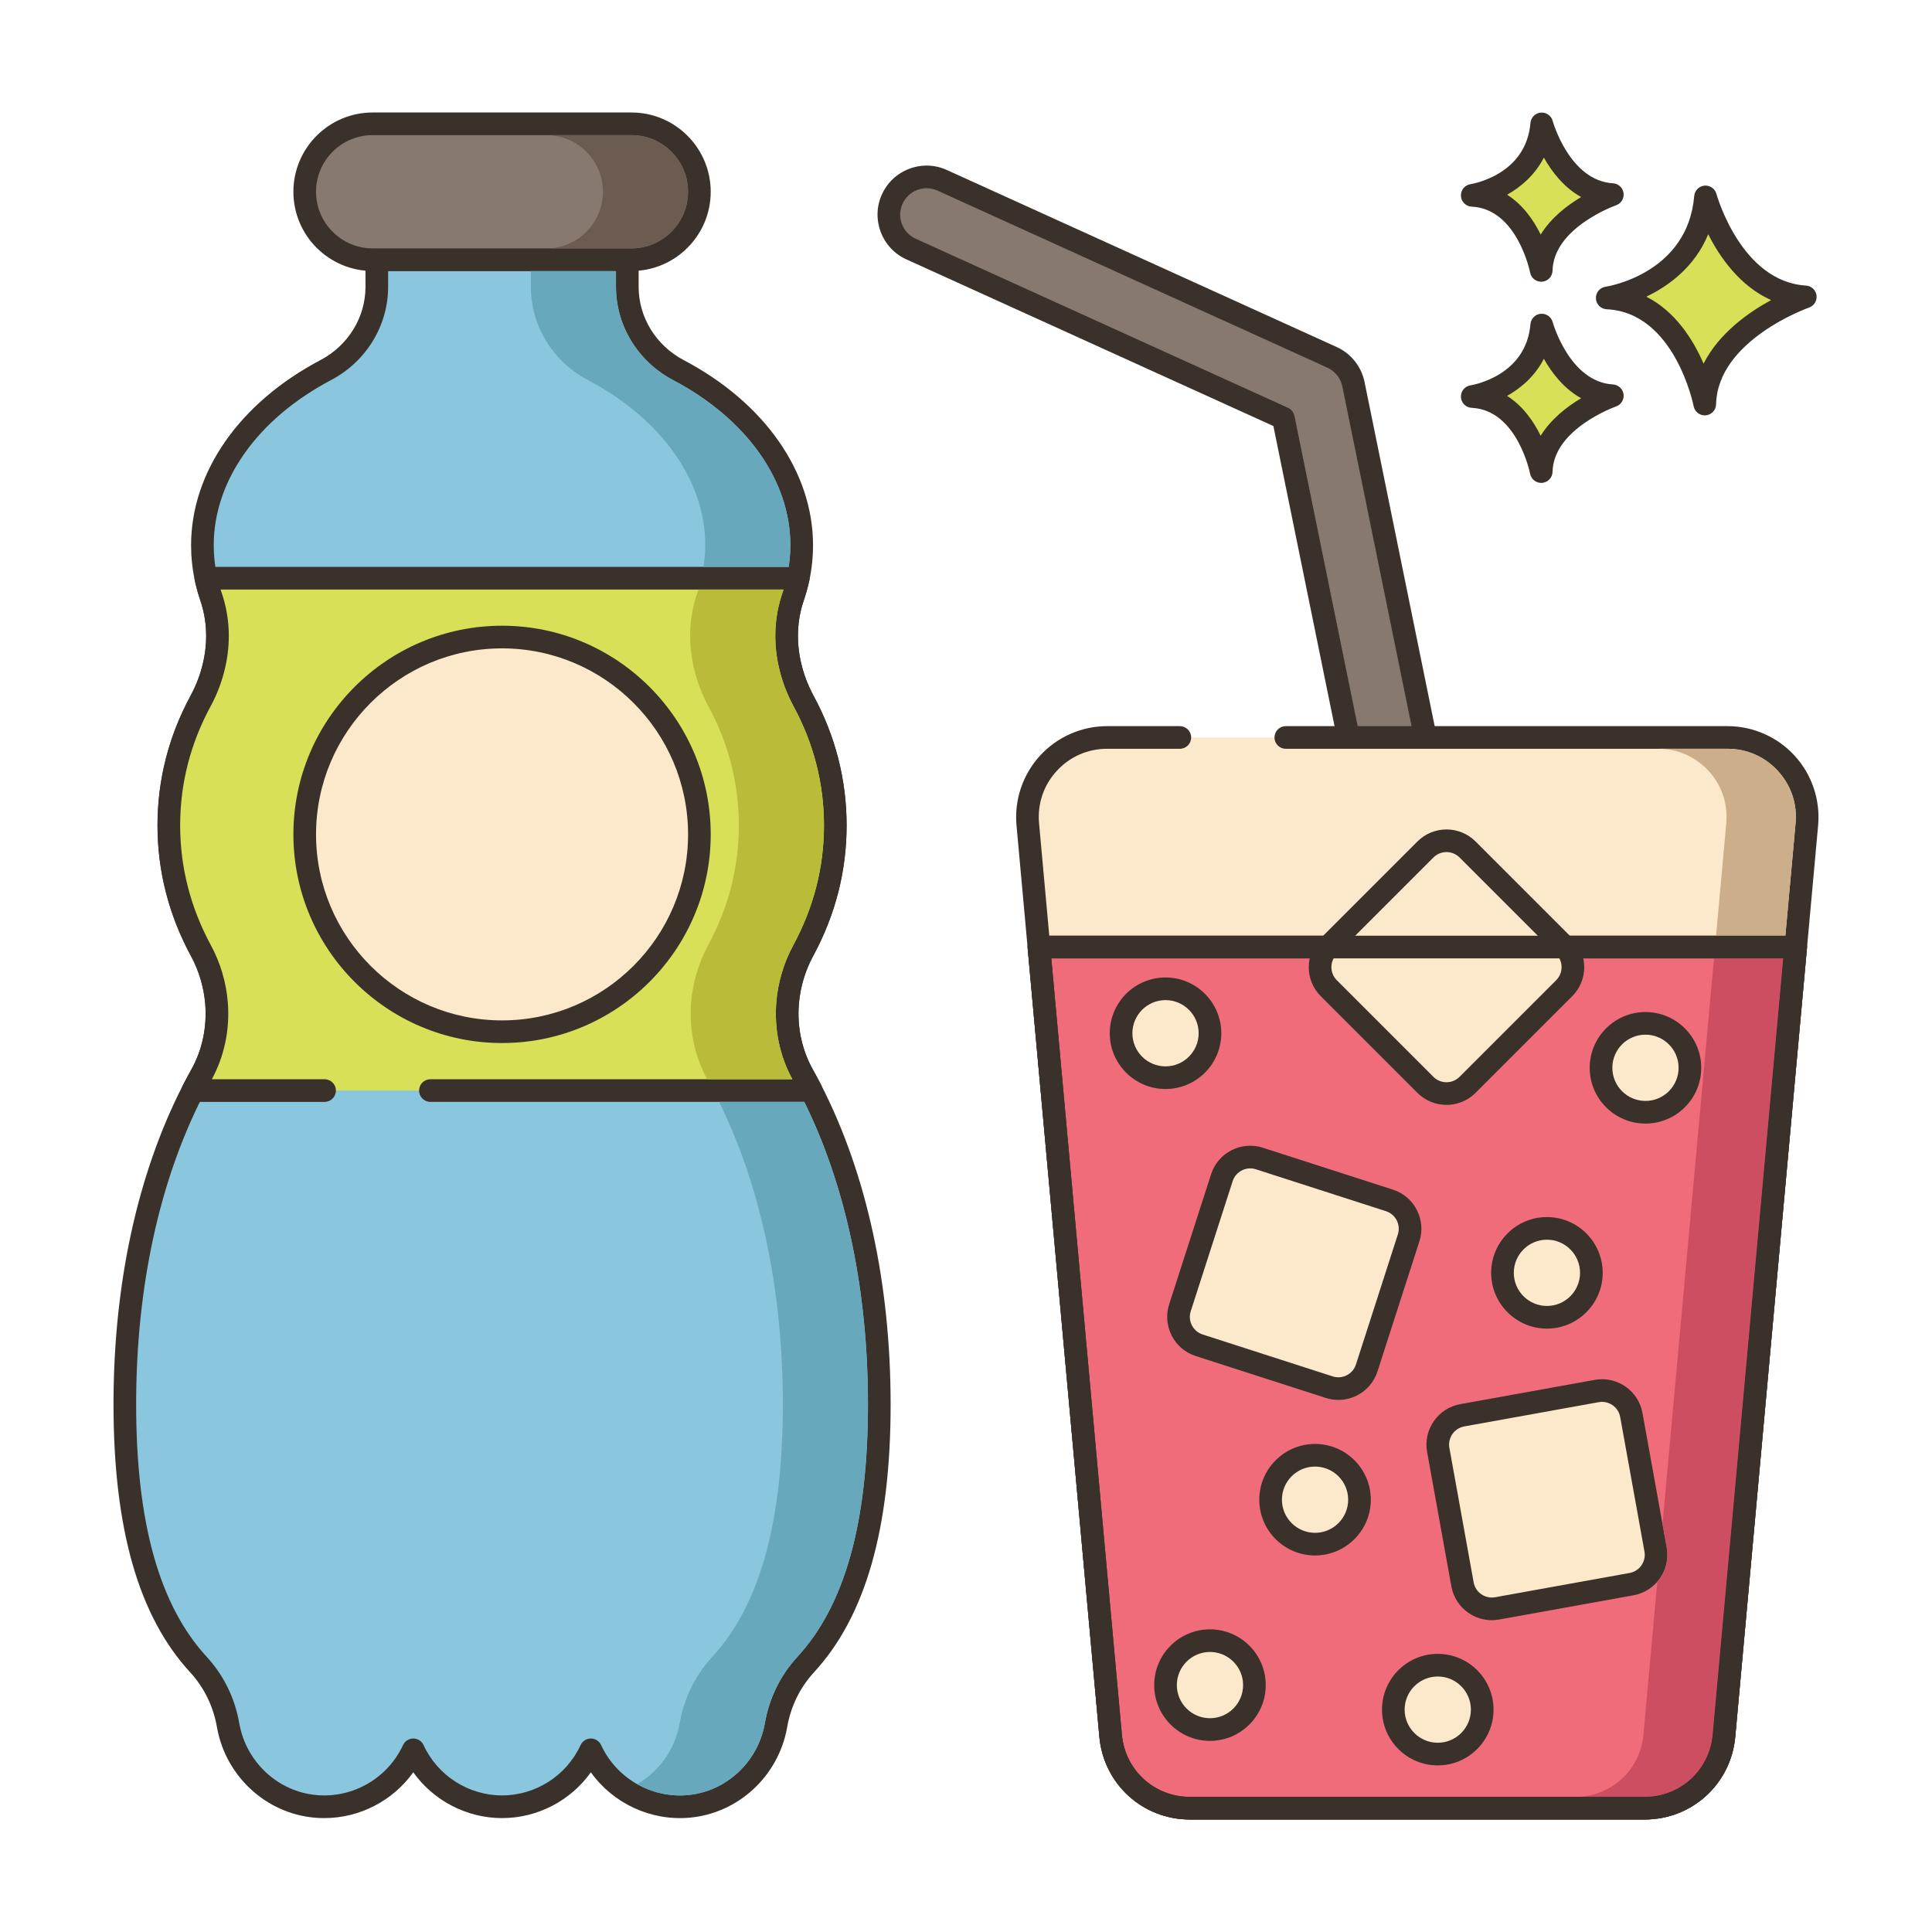 <?xml version="1.0" encoding="utf-8"?>
<!-- Generator: Adobe Illustrator 22.0.1, SVG Export Plug-In . SVG Version: 6.00 Build 0)  -->
<svg version="1.1" id="Layer_2" xmlns="http://www.w3.org/2000/svg" xmlns:xlink="http://www.w3.org/1999/xlink" x="0px" y="0px"
	 viewBox="0 0 256 256" style="enable-background:new 0 0 256 256;" xml:space="preserve">
<style type="text/css">
	.st0{fill:#3A312A;}
	.st1{fill:#D7E057;}
	.st2{fill:#FCE8CB;}
	.st3{fill:#8AC6DD;}
	.st4{fill-rule:evenodd;clip-rule:evenodd;fill:#FCE8CB;}
	.st5{fill:#F5978A;}
	.st6{fill:#87796F;}
	.st7{fill:#F16C7A;}
	.st8{fill:#68A8BC;}
	.st9{fill:#B9BC39;}
	.st10{fill:#CE4E61;}
	.st11{fill:#6B5B51;}
	.st12{fill:#CCAE8B;}
	.st13{fill-rule:evenodd;clip-rule:evenodd;fill:#F16C7A;}
</style>
<g>
	<g>
		<g>
			<path class="st1" d="M225.988,26.092c-0.974,11.564-13.025,13.39-13.025,13.39c10.347,0.487,12.925,14.059,12.925,14.059
				c0.221-9.677,13.321-14.202,13.321-14.202C229.396,38.751,225.988,26.092,225.988,26.092z"/>
		</g>
	</g>
	<g>
		<g>
			<path class="st0" d="M239.3,37.84c-8.604-0.514-11.832-12.024-11.863-12.14c-0.19-0.702-0.849-1.163-1.584-1.102
				c-0.725,0.066-1.298,0.642-1.359,1.367c-0.86,10.215-11.313,11.963-11.754,12.032c-0.763,0.115-1.313,0.79-1.273,1.561
				c0.04,0.77,0.657,1.384,1.428,1.421c9.027,0.425,11.498,12.719,11.521,12.843c0.138,0.711,0.76,1.217,1.473,1.217
				c0.042,0,0.084-0.001,0.126-0.005c0.765-0.064,1.357-0.693,1.375-1.459c0.193-8.509,12.191-12.777,12.313-12.819
				c0.676-0.235,1.092-0.914,0.994-1.623C240.597,38.424,240.014,37.883,239.3,37.84z M225.733,48.187
				c-1.356-3.131-3.708-6.908-7.587-8.877c2.931-1.404,6.409-3.913,8.202-8.272c1.551,3.071,4.199,6.88,8.334,8.722
				C231.675,41.399,227.76,44.165,225.733,48.187z"/>
		</g>
	</g>
	<g>
		<g>
			<path class="st1" d="M204.289,43.072c-0.689,8.179-9.213,9.47-9.213,9.47c7.318,0.344,9.142,9.944,9.142,9.944
				c0.156-6.844,9.422-10.045,9.422-10.045C206.7,52.026,204.289,43.072,204.289,43.072z"/>
		</g>
	</g>
	<g>
		<g>
			<path class="st0" d="M213.731,50.944c-5.767-0.345-7.973-8.185-7.995-8.264c-0.189-0.702-0.864-1.165-1.581-1.102
				c-0.726,0.065-1.3,0.643-1.361,1.368c-0.578,6.871-7.646,8.066-7.941,8.113c-0.763,0.115-1.313,0.79-1.273,1.561
				c0.04,0.77,0.657,1.384,1.428,1.421c6.035,0.284,7.723,8.644,7.738,8.726c0.136,0.713,0.759,1.22,1.473,1.22
				c0.041,0,0.083-0.001,0.124-0.005c0.766-0.063,1.359-0.694,1.377-1.461c0.13-5.709,8.332-8.634,8.413-8.662
				c0.676-0.234,1.093-0.913,0.996-1.622C215.03,51.528,214.445,50.987,213.731,50.944z M204.146,57.739
				c-0.924-1.885-2.34-3.947-4.447-5.279c1.855-1.042,3.697-2.63,4.87-4.917c1.058,1.874,2.655,3.955,4.941,5.224
				C207.661,53.867,205.522,55.507,204.146,57.739z"/>
		</g>
	</g>
	<g>
		<g>
			<path class="st1" d="M204.289,16.415c-0.689,8.179-9.213,9.471-9.213,9.471c7.318,0.344,9.142,9.944,9.142,9.944
				c0.156-6.845,9.422-10.045,9.422-10.045C206.7,25.369,204.289,16.415,204.289,16.415z"/>
		</g>
	</g>
	<g>
		<g>
			<path class="st0" d="M213.731,24.287c-5.767-0.345-7.973-8.186-7.995-8.265c-0.189-0.702-0.864-1.164-1.581-1.102
				c-0.726,0.065-1.3,0.643-1.361,1.368c-0.578,6.871-7.646,8.067-7.941,8.114c-0.763,0.115-1.313,0.79-1.273,1.561
				c0.04,0.77,0.657,1.384,1.428,1.421c6.035,0.284,7.723,8.644,7.738,8.726c0.136,0.713,0.759,1.22,1.473,1.22
				c0.041,0,0.083-0.001,0.124-0.005c0.766-0.063,1.359-0.694,1.377-1.461c0.13-5.709,8.332-8.634,8.412-8.662
				c0.677-0.234,1.094-0.913,0.997-1.622C215.03,24.871,214.445,24.33,213.731,24.287z M204.146,31.082
				c-0.924-1.886-2.34-3.947-4.447-5.28c1.855-1.041,3.697-2.63,4.87-4.916c1.058,1.874,2.655,3.954,4.941,5.224
				C207.661,27.209,205.522,28.85,204.146,31.082z"/>
		</g>
	</g>
	<g>
		<g>
			<path class="st3" d="M107.5,144.505c-0.36-0.7-0.73-1.38-1.1-2.05c-1.65-2.95-2.3-6.26-2.04-9.53c0.19-2.4,0.89-4.79,2.07-6.97
				c2.73-5.03,4.25-10.65,4.25-16.58c0-5.91-1.51-11.52-4.23-16.53c-0.79-1.48-1.39-3.05-1.76-4.66c-0.7-2.98-0.62-6.11,0.38-9.06
				c0.28-0.82,0.51-1.66,0.7-2.51c0.3-1.42,0.46-2.88,0.46-4.36c0-9.54-6.44-18-16.35-23.22c-4.12-2.18-6.76-6.38-6.76-11.04v-3.58
				H49.93v3.58c0,4.66-2.64,8.86-6.76,11.04c-9.91,5.22-16.35,13.68-16.35,23.22c0,1.48,0.16,2.94,0.46,4.36
				c0.19,0.85,0.42,1.69,0.7,2.51c1,2.95,1.08,6.08,0.38,9.06c-0.37,1.61-0.96,3.18-1.76,4.66c-2.72,5.01-4.23,10.62-4.23,16.53
				c0,5.93,1.53,11.55,4.25,16.58c1.18,2.18,1.88,4.57,2.07,6.97c0.26,3.27-0.39,6.58-2.03,9.53c-0.38,0.67-0.74,1.35-1.1,2.05
				c-5.68,11.08-9.02,25.13-9.02,41.56c0,17.16,3.63,27.86,9.77,34.52c2.06,2.24,3.39,5,3.91,7.99c0.01,0.04,0.01,0.08,0.02,0.11
				c1.04,5.69,5.8,10.15,11.56,10.67c5.72,0.51,10.75-2.7,12.96-7.49c2.05,4.45,6.55,7.54,11.77,7.54c5.21,0,9.71-3.09,11.76-7.54
				c2.21,4.79,7.24,8,12.96,7.49c5.76-0.52,10.52-4.98,11.56-10.67c0.01-0.03,0.01-0.07,0.02-0.11c0.52-2.99,1.85-5.75,3.91-7.99
				c6.14-6.66,9.77-17.36,9.77-34.52C116.51,169.635,113.17,155.585,107.5,144.505z"/>
		</g>
	</g>
	<g>
		<g>
			<path class="st0" d="M108.834,143.819c-0.367-0.714-0.744-1.407-1.125-2.097c-1.457-2.604-2.098-5.605-1.854-8.679
				c0.175-2.203,0.83-4.407,1.893-6.373c2.94-5.417,4.432-11.237,4.432-17.295c0-6.052-1.484-11.854-4.407-17.236
				c-0.74-1.386-1.286-2.83-1.622-4.297c-0.657-2.794-0.539-5.642,0.339-8.231c0.285-0.833,0.535-1.73,0.749-2.685
				c0.327-1.547,0.492-3.119,0.492-4.67c0-9.714-6.412-18.89-17.148-24.546c-3.677-1.946-5.961-5.668-5.961-9.714v-3.58
				c0-0.829-0.671-1.5-1.5-1.5H49.93c-0.829,0-1.5,0.671-1.5,1.5v3.58c0,4.046-2.284,7.769-5.959,9.713
				C31.731,53.365,25.32,62.541,25.32,72.255c0,1.551,0.166,3.123,0.496,4.687c0.21,0.938,0.46,1.835,0.744,2.664
				c0.879,2.594,0.997,5.441,0.338,8.243c-0.342,1.489-0.887,2.93-1.616,4.28c-2.927,5.392-4.412,11.194-4.412,17.246
				c0,6.039,1.491,11.857,4.431,17.294c1.064,1.967,1.719,4.172,1.894,6.375c0.244,3.07-0.394,6.072-1.84,8.671
				c-0.39,0.688-0.76,1.386-1.13,2.106c-6.009,11.721-9.185,26.329-9.185,42.244c0,16.492,3.326,28.116,10.166,35.535
				c1.838,1.999,3.061,4.5,3.536,7.232c0.002,0.011,0.004,0.021,0.006,0.032c0.004,0.028,0.01,0.059,0.017,0.091
				c1.174,6.423,6.479,11.314,12.902,11.895c0.431,0.039,0.86,0.057,1.287,0.057c4.701,0,9.105-2.294,11.806-6.069
				c2.683,3.753,7.063,6.068,11.771,6.068c4.703,0,9.079-2.314,11.761-6.067c2.946,4.118,7.922,6.472,13.094,6.011
				c6.41-0.579,11.708-5.454,12.895-11.859c0.009-0.041,0.017-0.084,0.023-0.129c0.002-0.01,0.003-0.019,0.005-0.029
				c0.475-2.732,1.698-5.233,3.535-7.23c6.841-7.42,10.167-19.044,10.167-35.537C118.01,170.157,114.837,155.55,108.834,143.819z
				 M105.636,219.569c-2.222,2.416-3.701,5.43-4.278,8.718c-0.006,0.033-0.012,0.065-0.017,0.098
				c-0.002,0.01-0.004,0.02-0.006,0.029c-0.933,5.102-5.135,8.986-10.218,9.445c-4.821,0.435-9.438-2.23-11.465-6.624
				c-0.245-0.531-0.777-0.872-1.362-0.872c-0.585,0-1.117,0.341-1.362,0.872c-1.866,4.051-5.948,6.668-10.398,6.668
				c-4.456,0-8.542-2.617-10.408-6.668c-0.245-0.531-0.777-0.872-1.362-0.872c0,0,0,0,0,0c-0.585,0-1.117,0.34-1.362,0.872
				c-2.027,4.393-6.641,7.057-11.463,6.624c-5.084-0.459-9.287-4.343-10.219-9.445c-0.002-0.013-0.005-0.026-0.007-0.039
				c-0.003-0.019-0.007-0.039-0.011-0.059h0c-0.574-3.3-2.055-6.326-4.285-8.75c-6.307-6.841-9.373-17.8-9.373-33.503
				c0-15.441,3.062-29.576,8.854-40.874c0.351-0.682,0.701-1.344,1.077-2.007c1.74-3.128,2.505-6.717,2.214-10.377
				c-0.207-2.617-0.983-5.233-2.246-7.565c-2.7-4.993-4.069-10.332-4.069-15.867c0-5.546,1.362-10.867,4.05-15.816
				c0.859-1.59,1.499-3.285,1.9-5.03c0.785-3.341,0.64-6.759-0.421-9.889c-0.249-0.729-0.47-1.521-0.652-2.334
				c-0.284-1.344-0.428-2.706-0.428-4.05c0-8.58,5.813-16.764,15.552-21.895c4.662-2.467,7.558-7.205,7.558-12.366v-2.08h30.19v2.08
				c0,5.161,2.896,9.899,7.561,12.367c9.736,5.129,15.549,13.313,15.549,21.893c0,1.344-0.144,2.706-0.424,4.033
				c-0.186,0.831-0.406,1.622-0.657,2.355c-1.06,3.125-1.205,6.543-0.421,9.877c0.395,1.718,1.034,3.411,1.903,5.04
				c2.687,4.947,4.048,10.268,4.048,15.814c0,5.553-1.369,10.891-4.069,15.866c-1.262,2.333-2.039,4.949-2.246,7.565
				c-0.292,3.667,0.479,7.256,2.222,10.374c0.363,0.657,0.726,1.324,1.078,2.008c5.787,11.308,8.845,25.442,8.845,40.876
				C115.01,201.768,111.944,212.727,105.636,219.569z"/>
		</g>
	</g>
	<g>
		<g>
			<path class="st6" d="M83.67,16.405H49.379c-4.972,0-9.003,4.031-9.003,9.003c0,4.972,4.031,9.003,9.003,9.003H83.67
				c4.972,0,9.003-4.031,9.003-9.003C92.673,20.436,88.642,16.405,83.67,16.405z"/>
		</g>
	</g>
	<g>
		<g>
			<path class="st0" d="M83.67,14.905H49.379c-5.792,0-10.503,4.711-10.503,10.503s4.711,10.503,10.503,10.503H83.67
				c5.792,0,10.503-4.711,10.503-10.503S89.462,14.905,83.67,14.905z M83.67,32.911H49.379c-4.137,0-7.503-3.366-7.503-7.503
				s3.366-7.503,7.503-7.503H83.67c4.137,0,7.503,3.366,7.503,7.503S87.808,32.911,83.67,32.911z"/>
		</g>
	</g>
	<g>
		<g>
			<path class="st6" d="M212.042,211.395L179.337,50.908c-0.32-1.57-1.373-2.892-2.832-3.554l-51.66-23.461
				c-2.511-1.141-5.477-0.029-6.62,2.485c-1.142,2.514-0.029,5.478,2.485,6.62l49.338,22.406l32.194,157.988
				c0.482,2.369,2.567,4.002,4.895,4.002c0.331,0,0.666-0.033,1.003-0.101C210.846,216.742,212.593,214.101,212.042,211.395z"/>
		</g>
	</g>
	<g>
		<g>
			<path class="st0" d="M213.512,211.096L180.808,50.608c-0.415-2.035-1.791-3.762-3.682-4.62l-51.66-23.461
				c-1.579-0.718-3.345-0.777-4.971-0.167c-1.626,0.61-2.917,1.817-3.636,3.398c-1.482,3.263-0.033,7.124,3.231,8.606l48.641,22.089
				l32.042,157.238c0.614,3.015,3.291,5.203,6.364,5.203c0.434,0,0.871-0.044,1.303-0.132c1.701-0.347,3.166-1.335,4.124-2.783
				S213.858,212.797,213.512,211.096z M210.062,214.325c-0.516,0.78-1.304,1.312-2.219,1.498c-1.896,0.386-3.752-0.877-4.13-2.73
				L171.519,55.104c-0.096-0.471-0.412-0.868-0.85-1.066l-49.338-22.406c-1.757-0.798-2.538-2.877-1.74-4.634
				c0.387-0.851,1.082-1.501,1.958-1.83c0.401-0.15,0.817-0.226,1.232-0.226c0.492,0,0.982,0.105,1.444,0.315l51.661,23.461
				c1.018,0.462,1.759,1.393,1.982,2.488l32.704,160.488C210.759,212.611,210.578,213.544,210.062,214.325z"/>
		</g>
	</g>
	<g>
		<g>
			<path class="st2" d="M228.909,97.718h-82.216c-6.204,0-11.069,5.327-10.507,11.506l10.98,120.776
				c0.494,5.434,5.051,9.595,10.507,9.595h60.257c5.457,0,10.013-4.161,10.508-9.595l10.98-120.776
				C239.978,103.045,235.113,97.718,228.909,97.718z"/>
		</g>
	</g>
	<g>
		<g>
			<path class="st0" d="M237.807,100.142c-2.277-2.494-5.521-3.924-8.898-3.924h-58.534c-0.828,0-1.5,0.671-1.5,1.5
				s0.672,1.5,1.5,1.5h58.534c2.574,0,4.947,1.047,6.684,2.948c1.735,1.9,2.563,4.359,2.33,6.922l-10.979,120.775
				c-0.427,4.693-4.302,8.231-9.014,8.231h-60.257c-4.712,0-8.586-3.539-9.013-8.231l-10.981-120.775
				c-0.233-2.563,0.595-5.022,2.33-6.922c1.736-1.901,4.109-2.948,6.684-2.948h9.64c0.828,0,1.5-0.671,1.5-1.5s-0.672-1.5-1.5-1.5
				h-9.64c-3.378,0-6.621,1.431-8.898,3.924c-2.278,2.494-3.409,5.854-3.104,9.217l10.981,120.775
				c0.568,6.248,5.727,10.96,12.001,10.96h60.257c6.274,0,11.434-4.712,12.002-10.96l10.979-120.775
				C241.216,105.996,240.085,102.636,237.807,100.142z"/>
		</g>
	</g>
	<g>
		<g>
			<path class="st7" d="M137.663,125.488l9.501,104.511c0.494,5.434,5.051,9.595,10.507,9.595h60.257
				c5.457,0,10.013-4.161,10.507-9.595l9.501-104.511H137.663z"/>
		</g>
	</g>
	<g>
		<g>
			<path class="st0" d="M239.045,124.476c-0.284-0.311-0.686-0.488-1.107-0.488H137.663c-0.422,0-0.823,0.177-1.107,0.488
				c-0.284,0.312-0.425,0.728-0.387,1.147l9.502,104.511c0.568,6.248,5.727,10.96,12.001,10.96h60.257
				c6.274,0,11.434-4.712,12.001-10.96l9.502-104.511C239.47,125.204,239.329,124.788,239.045,124.476z M226.941,229.863
				c-0.426,4.693-4.301,8.231-9.013,8.231h-60.257c-4.712,0-8.586-3.539-9.013-8.231l-9.354-102.875h96.989L226.941,229.863z"/>
		</g>
	</g>
	<g>
		<g>
			<path class="st2" d="M154.437,131.02c-3.253,0-5.89,2.637-5.89,5.889s2.637,5.89,5.89,5.89c3.253,0,5.889-2.637,5.889-5.89
				S157.69,131.02,154.437,131.02z"/>
		</g>
	</g>
	<g>
		<g>
			<path class="st0" d="M154.438,129.52c-4.074,0-7.39,3.315-7.39,7.39s3.315,7.39,7.39,7.39s7.39-3.315,7.39-7.39
				S158.512,129.52,154.438,129.52z M154.438,141.299c-2.421,0-4.39-1.969-4.39-4.39s1.969-4.39,4.39-4.39s4.39,1.969,4.39,4.39
				S156.858,141.299,154.438,141.299z"/>
		</g>
	</g>
	<g>
		<g>
			<path class="st2" d="M174.251,192.828c-3.253,0-5.89,2.637-5.89,5.89s2.637,5.889,5.89,5.889s5.89-2.637,5.89-5.889
				S177.503,192.828,174.251,192.828z"/>
		</g>
	</g>
	<g>
		<g>
			<path class="st0" d="M174.251,191.329c-4.074,0-7.39,3.315-7.39,7.389c0,4.075,3.315,7.39,7.39,7.39
				c4.074,0,7.389-3.315,7.389-7.39C181.64,194.644,178.325,191.329,174.251,191.329z M174.251,203.107
				c-2.421,0-4.39-1.969-4.39-4.39s1.969-4.389,4.39-4.389c2.42,0,4.389,1.969,4.389,4.389S176.671,203.107,174.251,203.107z"/>
		</g>
	</g>
	<g>
		<g>
			
				<ellipse transform="matrix(0.987 -0.16 0.16 0.987 -33.696 28.565)" class="st2" cx="160.327" cy="223.284" rx="5.889" ry="5.89"/>
		</g>
	</g>
	<g>
		<g>
			<path class="st0" d="M160.327,215.895c-4.074,0-7.39,3.315-7.39,7.39c0,4.074,3.315,7.389,7.39,7.389
				c4.074,0,7.39-3.315,7.39-7.389C167.717,219.209,164.401,215.895,160.327,215.895z M160.327,227.673
				c-2.421,0-4.39-1.969-4.39-4.389s1.969-4.39,4.39-4.39c2.421,0,4.39,1.969,4.39,4.39S162.748,227.673,160.327,227.673z"/>
		</g>
	</g>
	<g>
		<g>
			<path class="st2" d="M204.975,162.767c-3.253,0-5.89,2.637-5.89,5.89s2.637,5.889,5.89,5.889s5.89-2.637,5.89-5.889
				S208.228,162.767,204.975,162.767z"/>
		</g>
	</g>
	<g>
		<g>
			<path class="st0" d="M204.976,161.267c-4.074,0-7.39,3.315-7.39,7.39s3.315,7.39,7.39,7.39s7.389-3.315,7.389-7.39
				S209.05,161.267,204.976,161.267z M204.976,173.046c-2.421,0-4.39-1.969-4.39-4.39s1.969-4.39,4.39-4.39
				c2.42,0,4.389,1.969,4.389,4.39S207.396,173.046,204.976,173.046z"/>
		</g>
	</g>
	<g>
		<g>
			<path class="st2" d="M218.033,135.6c-3.253,0-5.889,2.637-5.889,5.889s2.637,5.89,5.889,5.89c3.253,0,5.89-2.637,5.89-5.89
				S221.286,135.6,218.033,135.6z"/>
		</g>
	</g>
	<g>
		<g>
			<path class="st0" d="M218.033,134.1c-4.074,0-7.39,3.315-7.39,7.39s3.315,7.39,7.39,7.39s7.39-3.315,7.39-7.39
				S222.107,134.1,218.033,134.1z M218.033,145.879c-2.421,0-4.39-1.969-4.39-4.39s1.969-4.39,4.39-4.39s4.39,1.969,4.39,4.39
				S220.454,145.879,218.033,145.879z"/>
		</g>
	</g>
	<g>
		<g>
			<circle class="st2" cx="190.511" cy="226.534" r="5.89"/>
		</g>
	</g>
	<g>
		<g>
			<path class="st0" d="M190.511,219.145c-4.074,0-7.39,3.315-7.39,7.39c0,4.074,3.315,7.389,7.39,7.389s7.39-3.315,7.39-7.389
				C197.9,222.459,194.585,219.145,190.511,219.145z M190.511,230.923c-2.421,0-4.39-1.969-4.39-4.389s1.969-4.39,4.39-4.39
				s4.39,1.969,4.39,4.39S192.932,230.923,190.511,230.923z"/>
		</g>
	</g>
	<g>
		<g>
			<path class="st2" d="M207.261,125.363l-12.802-12.802c-1.542-1.542-4.041-1.542-5.583,0l-12.802,12.802
				c-1.542,1.542-1.542,4.041,0,5.583l12.802,12.802c1.542,1.542,4.041,1.542,5.583,0l12.802-12.802
				C208.803,129.404,208.803,126.905,207.261,125.363z"/>
		</g>
	</g>
	<g>
		<g>
			<path class="st0" d="M208.321,124.303L195.52,111.5c-2.126-2.124-5.582-2.123-7.704,0l-12.802,12.802
				c-1.029,1.029-1.596,2.397-1.596,3.853c0,1.455,0.566,2.823,1.596,3.852l12.802,12.802c1.062,1.062,2.457,1.593,3.852,1.593
				c1.396,0,2.791-0.531,3.853-1.593l12.802-12.802c1.029-1.029,1.596-2.397,1.596-3.852
				C209.917,126.699,209.351,125.332,208.321,124.303z M206.2,129.885l-12.802,12.802c-0.954,0.954-2.506,0.956-3.462,0
				l-12.802-12.803c-0.463-0.462-0.717-1.077-0.717-1.73c0-0.654,0.254-1.269,0.717-1.731l12.802-12.802
				c0.955-0.954,2.507-0.955,3.462,0l12.802,12.803c0.463,0.462,0.717,1.077,0.717,1.73
				C206.917,128.808,206.663,129.423,206.2,129.885z"/>
		</g>
	</g>
	<g>
		<g>
			<path class="st2" d="M184.104,159.059l-17.232-5.553c-2.075-0.669-4.299,0.472-4.968,2.547l-5.553,17.233
				c-0.669,2.075,0.472,4.299,2.547,4.968l17.233,5.552c2.075,0.669,4.299-0.471,4.968-2.547l5.553-17.233
				C187.319,161.952,186.179,159.728,184.104,159.059z"/>
		</g>
	</g>
	<g>
		<g>
			<path class="st0" d="M187.741,160.331c-0.664-1.295-1.793-2.253-3.178-2.7l-17.232-5.553c-2.859-0.922-5.935,0.655-6.856,3.514
				l-5.553,17.232c-0.446,1.385-0.327,2.861,0.337,4.156c0.664,1.295,1.793,2.253,3.178,2.7l17.232,5.553
				c0.55,0.177,1.114,0.265,1.677,0.265c0.853,0,1.698-0.203,2.479-0.603c1.295-0.664,2.254-1.792,2.699-3.177l5.553-17.232
				C188.524,163.102,188.404,161.626,187.741,160.331z M185.223,163.567L179.67,180.8c-0.2,0.622-0.631,1.129-1.213,1.427
				c-0.581,0.299-1.244,0.353-1.867,0.152l-17.232-5.553c-0.622-0.201-1.129-0.631-1.428-1.213
				c-0.298-0.582-0.352-1.245-0.151-1.867l5.553-17.232c0.414-1.285,1.797-1.994,3.08-1.579l17.232,5.553
				c0.622,0.201,1.13,0.631,1.428,1.213C185.369,162.282,185.423,162.944,185.223,163.567z"/>
		</g>
	</g>
	<g>
		<g>
			<path class="st2" d="M219.376,205.319l-3.214-17.817c-0.387-2.146-2.44-3.571-4.586-3.184l-17.817,3.214
				c-2.146,0.387-3.571,2.44-3.184,4.586l3.214,17.817c0.387,2.146,2.44,3.571,4.586,3.184l17.817-3.214
				C218.337,209.517,219.763,207.464,219.376,205.319z"/>
		</g>
	</g>
	<g>
		<g>
			<path class="st0" d="M220.853,205.053l-3.215-17.817c-0.259-1.432-1.059-2.678-2.254-3.508c-1.196-0.83-2.642-1.146-4.074-0.886
				l-17.817,3.214c-2.956,0.533-4.927,3.372-4.395,6.328l3.215,17.817c0.259,1.432,1.059,2.678,2.254,3.508
				c0.923,0.641,1.995,0.975,3.095,0.975c0.325,0,0.652-0.029,0.979-0.088l17.817-3.214
				C219.414,210.847,221.385,208.008,220.853,205.053z M215.925,208.428l-17.817,3.214c-0.643,0.116-1.293-0.025-1.83-0.398
				c-0.536-0.373-0.896-0.932-1.012-1.576l-3.215-17.817c-0.239-1.328,0.646-2.604,1.975-2.843l17.817-3.214
				c0.146-0.026,0.294-0.04,0.439-0.04c0.494,0,0.976,0.15,1.391,0.438c0.536,0.373,0.896,0.932,1.012,1.576l3.215,17.817
				C218.139,206.913,217.253,208.188,215.925,208.428z"/>
		</g>
	</g>
	<g>
		<g>
			<path class="st1" d="M104.36,132.925c0.19-2.4,0.89-4.79,2.07-6.97c2.73-5.03,4.25-10.65,4.25-16.58
				c0-5.91-1.51-11.52-4.23-16.53c-0.79-1.48-1.39-3.05-1.76-4.66c-0.7-2.98-0.62-6.11,0.38-9.06c0.28-0.82,0.51-1.66,0.7-2.51
				H27.28c0.19,0.85,0.42,1.69,0.7,2.51c1,2.95,1.08,6.08,0.38,9.06c-0.37,1.61-0.96,3.18-1.76,4.66
				c-2.72,5.01-4.23,10.62-4.23,16.53c0,5.93,1.53,11.55,4.25,16.58c1.18,2.18,1.88,4.57,2.07,6.97c0.26,3.27-0.39,6.58-2.03,9.53
				c-0.38,0.67-0.74,1.35-1.1,2.05h81.94c-0.36-0.7-0.73-1.38-1.1-2.05C104.75,139.505,104.1,136.195,104.36,132.925z"/>
		</g>
	</g>
	<g>
		<g>
			<path class="st0" d="M107.709,141.722c-1.457-2.604-2.098-5.605-1.854-8.679c0.175-2.203,0.83-4.407,1.893-6.373
				c2.94-5.417,4.432-11.237,4.432-17.295c0-6.052-1.484-11.854-4.407-17.236c-0.74-1.386-1.286-2.83-1.622-4.297
				c-0.657-2.794-0.539-5.642,0.339-8.231c0.285-0.833,0.535-1.73,0.745-2.668c0.099-0.444-0.009-0.91-0.294-1.265
				c-0.285-0.355-0.715-0.562-1.17-0.562H27.28c-0.455,0-0.886,0.207-1.17,0.562c-0.285,0.355-0.393,0.821-0.294,1.265
				c0.21,0.938,0.46,1.835,0.744,2.664c0.879,2.594,0.997,5.441,0.338,8.243c-0.342,1.489-0.887,2.93-1.616,4.28
				c-2.927,5.392-4.412,11.194-4.412,17.246c0,6.039,1.491,11.857,4.431,17.294c1.064,1.967,1.719,4.172,1.894,6.375
				c0.244,3.07-0.394,6.072-1.84,8.671c-0.39,0.688-0.76,1.386-1.129,2.104c-0.239,0.465-0.219,1.021,0.054,1.467
				c0.272,0.446,0.757,0.718,1.28,0.718h17.449c0.829,0,1.5-0.671,1.5-1.5s-0.671-1.5-1.5-1.5h-14.94
				c1.67-3.086,2.402-6.608,2.116-10.198c-0.207-2.617-0.983-5.233-2.246-7.565c-2.7-4.993-4.069-10.332-4.069-15.867
				c0-5.546,1.362-10.867,4.05-15.816c0.859-1.59,1.499-3.285,1.9-5.03c0.785-3.341,0.64-6.759-0.421-9.889
				c-0.059-0.171-0.116-0.346-0.171-0.524h74.593c-0.056,0.179-0.113,0.355-0.172,0.528c-1.06,3.125-1.205,6.543-0.421,9.877
				c0.395,1.718,1.034,3.411,1.903,5.04c2.687,4.947,4.048,10.268,4.048,15.814c0,5.553-1.369,10.891-4.069,15.866
				c-1.262,2.333-2.039,4.949-2.246,7.565c-0.286,3.598,0.45,7.122,2.125,10.199H57.031c-0.829,0-1.5,0.671-1.5,1.5
				s0.671,1.5,1.5,1.5H107.5c0.523,0,1.008-0.272,1.28-0.718c0.272-0.446,0.293-1.002,0.054-1.467
				C108.467,143.105,108.09,142.412,107.709,141.722z"/>
		</g>
	</g>
	<g>
		<g>
			
				<ellipse transform="matrix(0.383 -0.924 0.924 0.383 -61.076 129.711)" class="st2" cx="66.525" cy="110.559" rx="26.148" ry="26.148"/>
		</g>
	</g>
	<g>
		<g>
			<path class="st0" d="M66.525,82.911c-15.246,0-27.648,12.403-27.648,27.648s12.403,27.648,27.648,27.648
				c15.246,0,27.648-12.403,27.648-27.648S81.77,82.911,66.525,82.911z M66.525,135.208c-13.591,0-24.648-11.057-24.648-24.648
				s11.057-24.648,24.648-24.648c13.591,0,24.648,11.057,24.648,24.648S80.116,135.208,66.525,135.208z"/>
		</g>
	</g>
	<g>
		<g>
			<path class="st12" d="M235.59,102.165c-1.73-1.9-4.11-2.95-6.68-2.95h-9.18c2.57,0,4.94,1.05,6.68,2.95
				c1.74,1.9,2.56,4.36,2.33,6.92l-1.35,14.9h9.18l1.35-14.9C238.16,106.525,237.33,104.065,235.59,102.165z"/>
		</g>
	</g>
	<g>
		<g>
			<path class="st10" d="M227.11,126.985l-6.82,74.99l0.56,3.08c0.26,1.43-0.05,2.88-0.88,4.07c-0.11,0.17-0.24,0.32-0.37,0.47
				l-1.84,20.27c-0.43,4.69-4.3,8.23-9.01,8.23h9.18c4.71,0,8.59-3.54,9.01-8.23l9.35-102.88H227.11z"/>
		</g>
	</g>
	<g>
		<g>
			<path class="st8" d="M89.18,50.365c-4.66-2.47-7.56-7.21-7.56-12.37v-2.08H70.34v2.08c0,5.16,2.9,9.9,7.56,12.37
				c9.74,5.13,15.55,13.31,15.55,21.89c0,0.95-0.1,1.91-0.24,2.86h11.28c0.14-0.95,0.24-1.91,0.24-2.86
				C104.73,63.675,98.92,55.495,89.18,50.365z"/>
		</g>
	</g>
	<g>
		<g>
			<path class="st8" d="M106.56,146.005H95.28c5.53,11.17,8.45,24.99,8.45,40.06c0,15.7-3.07,26.66-9.37,33.5
				c-2.23,2.42-3.71,5.43-4.28,8.72c-0.01,0.04-0.02,0.07-0.02,0.1c0,0.01,0,0.02-0.01,0.03c-0.63,3.44-2.75,6.33-5.62,7.99
				c1.99,1.13,4.31,1.67,6.69,1.46c5.08-0.46,9.28-4.35,10.21-9.45c0.01-0.01,0.01-0.02,0.01-0.03c0.01-0.03,0.01-0.06,0.02-0.1
				c0.58-3.29,2.05-6.3,4.28-8.72c6.3-6.84,9.37-17.8,9.37-33.5C115.01,170.995,112.09,157.175,106.56,146.005z"/>
		</g>
	</g>
	<g>
		<g>
			<path class="st11" d="M83.67,17.905H72.39c4.14,0,7.5,3.37,7.5,7.5c0,4.14-3.36,7.51-7.5,7.51h11.28c4.14,0,7.5-3.37,7.5-7.51
				C91.17,21.275,87.81,17.905,83.67,17.905z"/>
		</g>
	</g>
	<g>
		<g>
			<path class="st9" d="M105.11,125.245c2.7-4.98,4.07-10.32,4.07-15.87c0-5.55-1.36-10.87-4.05-15.81
				c-0.87-1.63-1.51-3.33-1.9-5.04c-0.79-3.34-0.64-6.76,0.42-9.88c0.06-0.17,0.12-0.35,0.17-0.53H92.54
				c-0.05,0.18-0.11,0.36-0.17,0.53c-1.06,3.12-1.21,6.54-0.42,9.88c0.39,1.71,1.03,3.41,1.9,5.04c2.69,4.94,4.05,10.26,4.05,15.81
				c0,5.55-1.37,10.89-4.07,15.87c-1.26,2.33-2.04,4.94-2.25,7.56c-0.28,3.6,0.45,7.12,2.13,10.2h11.28
				c-1.68-3.08-2.41-6.6-2.13-10.2C103.07,130.185,103.85,127.575,105.11,125.245z"/>
		</g>
	</g>
	<g>
		<g>
			<path class="st0" d="M239.045,124.476c-0.284-0.311-0.686-0.488-1.107-0.488H137.663c-0.422,0-0.823,0.177-1.107,0.488
				c-0.284,0.312-0.425,0.728-0.387,1.147l9.502,104.511c0.568,6.248,5.727,10.96,12.001,10.96h60.257
				c6.274,0,11.434-4.712,12.001-10.96l9.502-104.511C239.47,125.204,239.329,124.788,239.045,124.476z M226.941,229.863
				c-0.426,4.693-4.301,8.231-9.013,8.231h-60.257c-4.712,0-8.586-3.539-9.013-8.231l-9.354-102.875h96.989L226.941,229.863z"/>
		</g>
	</g>
</g>
</svg>
